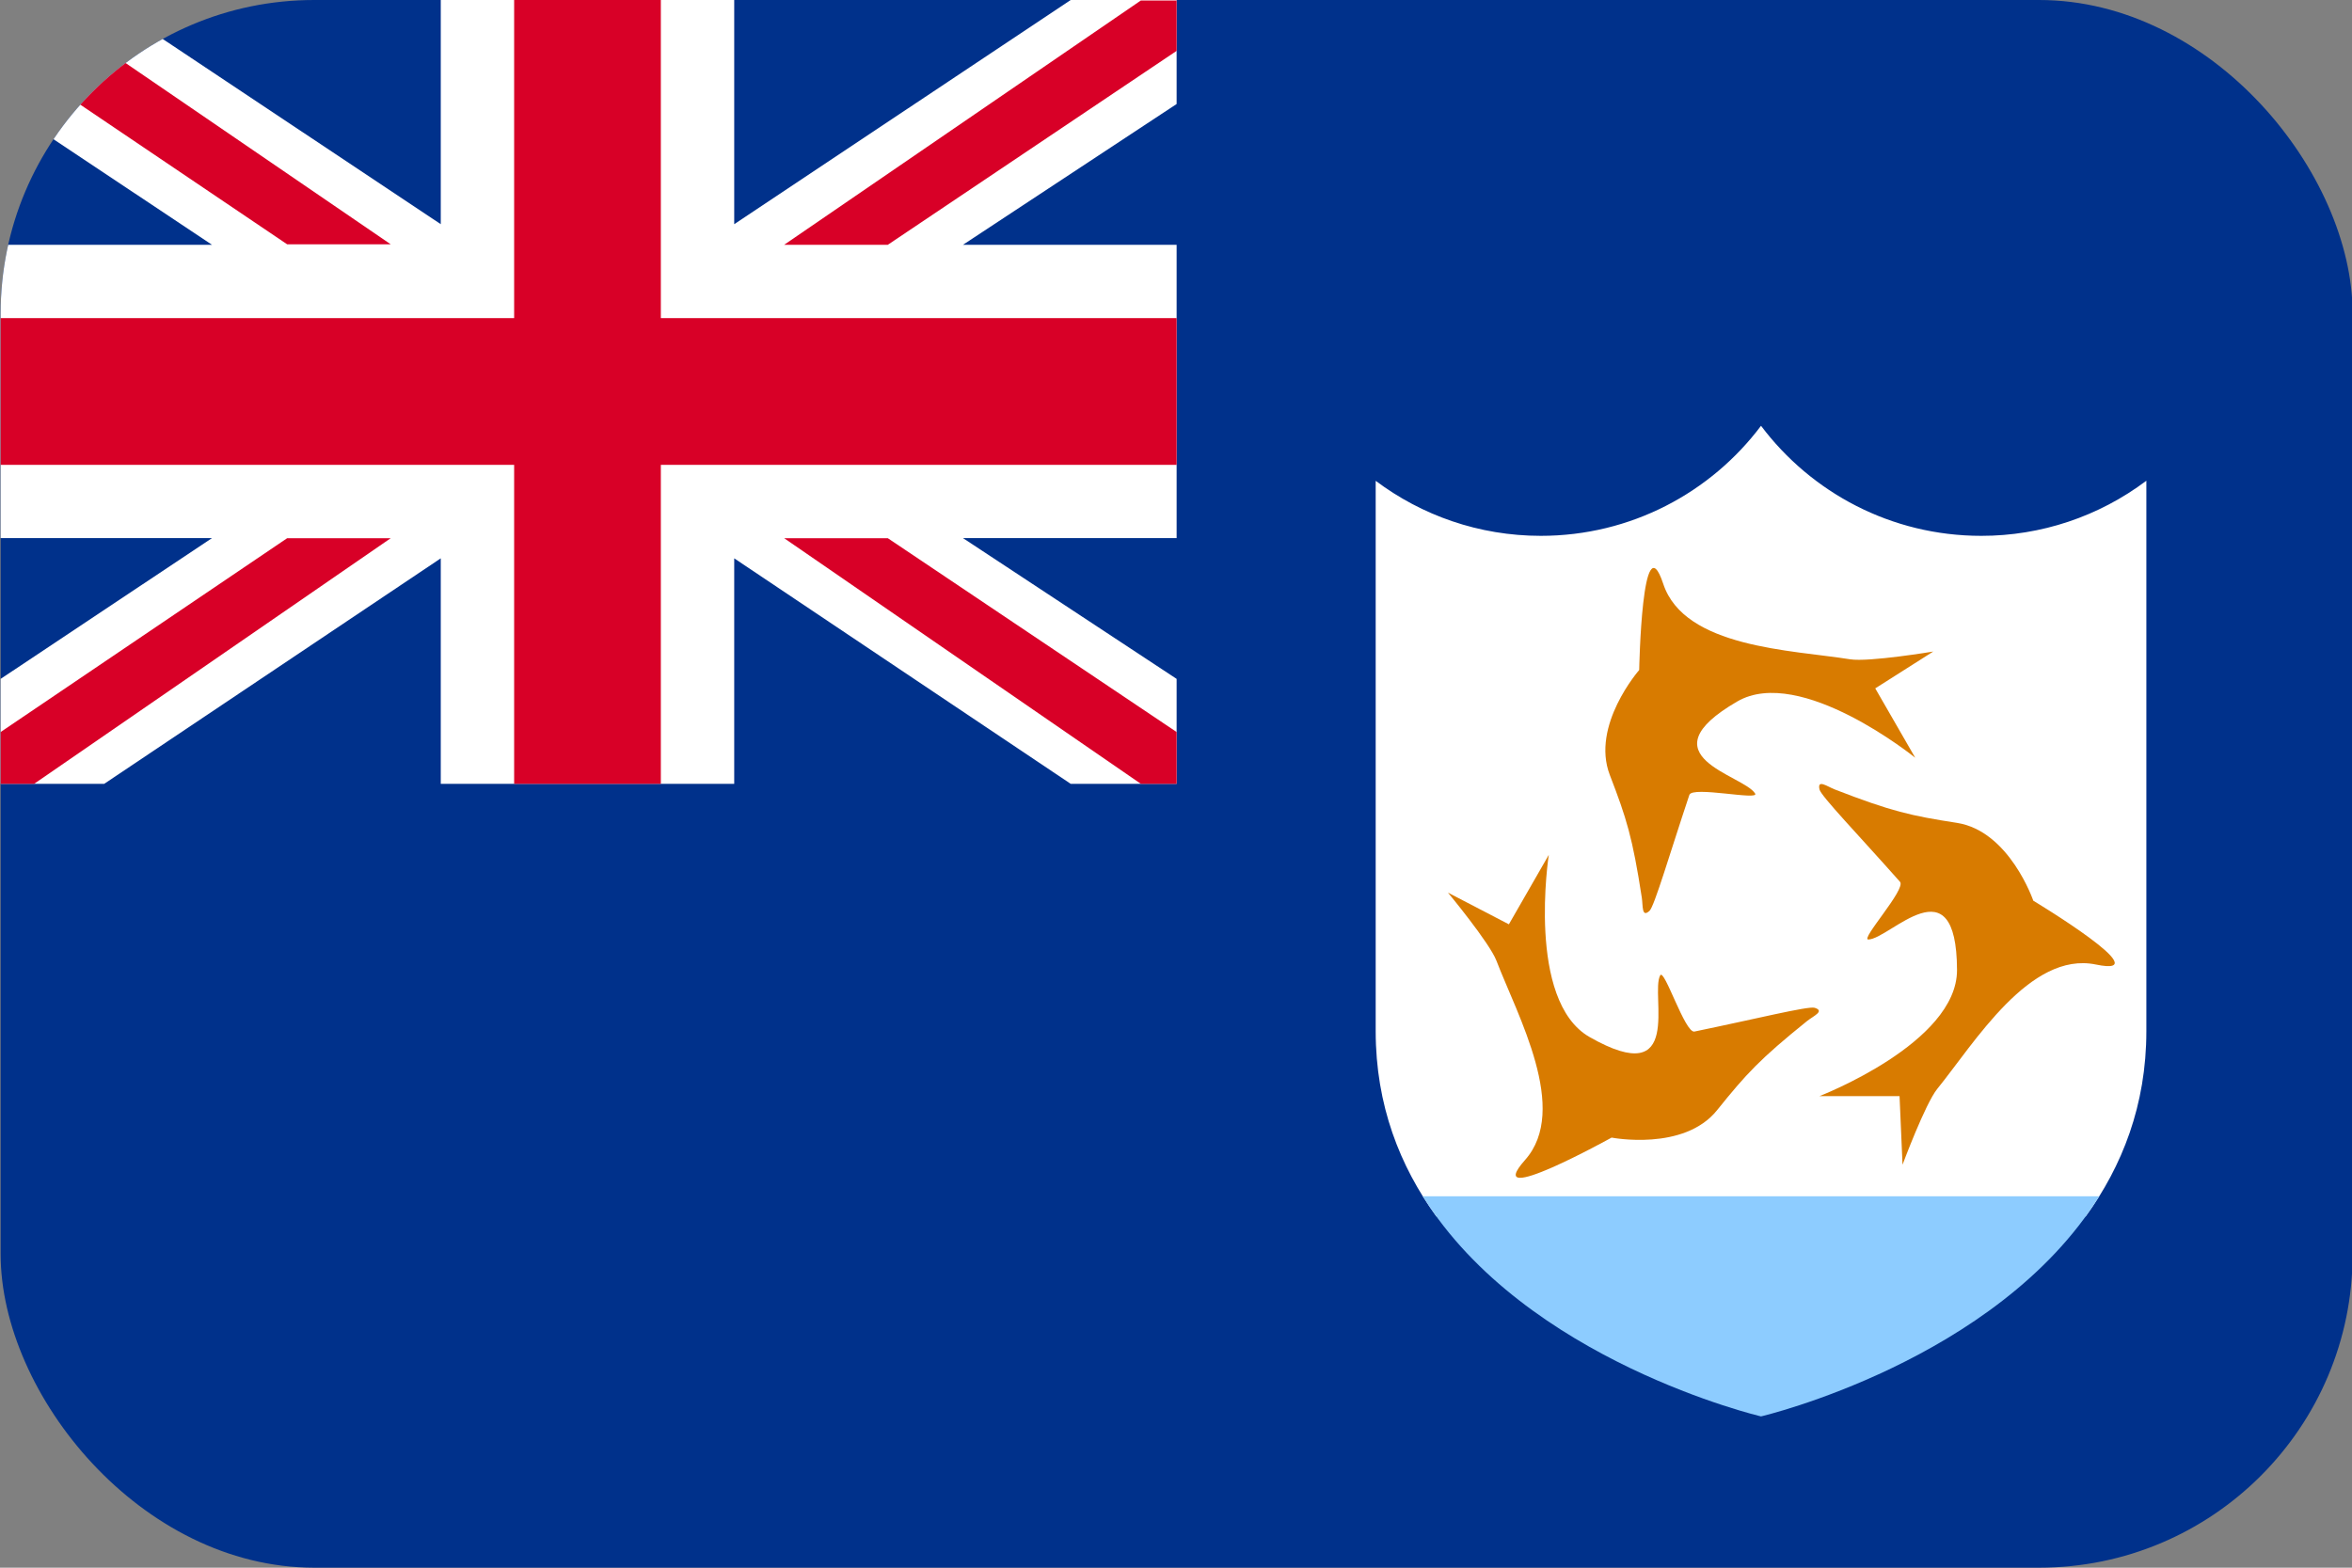 <svg width="30" height="20" viewBox="0 0 30 20" fill="none" xmlns="http://www.w3.org/2000/svg">
<rect x="0" y="0" width="30" height="20" fill="#808080" stroke="none"/>
<g clip-path="url(#clip0_162_16983)">
<path d="M0.008 0H30.008V20H0.008V0Z" fill="#00318B"/>
<path d="M26.603 15.519C27.067 14.88 27.377 14.1 27.377 13.155V6.133C26.77 6.59 26.031 6.837 25.271 6.836C24.122 6.836 23.103 6.284 22.462 5.432C21.822 6.284 20.802 6.836 19.653 6.836C18.863 6.836 18.133 6.574 17.547 6.134V13.155C17.547 14.1 17.857 14.88 18.321 15.519H26.603Z" fill="white"/>
<path d="M18.148 15.262C19.459 17.366 22.462 18.07 22.462 18.07C22.462 18.07 25.465 17.366 26.776 15.262H18.148Z" fill="#8DCCFF"/>
<path d="M23.208 10.072C23.226 10.155 23.718 10.666 24.235 11.25C24.316 11.342 23.724 11.989 23.831 11.986C24.108 11.979 24.957 10.977 24.962 12.375C24.964 13.307 23.207 13.984 23.207 13.984H24.229L24.267 14.859C24.267 14.859 24.557 14.079 24.711 13.89C25.184 13.307 25.891 12.131 26.733 12.305C27.576 12.479 25.935 11.491 25.935 11.491C25.935 11.491 25.631 10.603 24.962 10.498C24.374 10.407 24.126 10.352 23.404 10.072C23.306 10.034 23.177 9.936 23.208 10.072Z" fill="#D87B00"/>
<path d="M21.04 11.62C21.102 11.562 21.301 10.881 21.548 10.141C21.587 10.025 22.443 10.216 22.387 10.124C22.243 9.886 20.95 9.651 22.159 8.949C22.965 8.482 24.429 9.667 24.429 9.667L23.919 8.782L24.659 8.312C24.659 8.312 23.837 8.449 23.598 8.411C22.856 8.292 21.485 8.266 21.215 7.449C20.944 6.632 20.908 8.548 20.908 8.548C20.908 8.548 20.29 9.254 20.533 9.886C20.747 10.441 20.823 10.683 20.941 11.449C20.958 11.553 20.937 11.714 21.04 11.62Z" fill="#D87B00"/>
<path d="M23.146 12.857C23.065 12.832 22.377 13.003 21.613 13.16C21.493 13.185 21.228 12.348 21.176 12.443C21.044 12.687 21.49 13.923 20.275 13.23C19.466 12.767 19.755 10.906 19.755 10.906L19.246 11.792L18.469 11.388C18.469 11.388 19 12.029 19.087 12.256C19.356 12.957 20.023 14.156 19.452 14.799C18.881 15.443 20.556 14.513 20.556 14.513C20.556 14.513 21.477 14.692 21.901 14.164C22.274 13.7 22.445 13.513 23.048 13.027C23.131 12.961 23.28 12.899 23.146 12.857Z" fill="#D87B00"/>
<path d="M15.008 0H13.657L9.365 2.86V0H5.622V2.86L1.329 0H0.008V1.327L2.704 3.123H0.008V6.865H2.704L0.008 8.661V10H1.329L5.622 7.123V10H9.365V7.123L13.657 10H15.008V8.661L12.283 6.865H15.008V3.123H12.283L15.008 1.327V0Z" fill="white"/>
<path d="M8.429 0H6.558V4.058H0.008V5.93H6.558V10H8.429V5.93H15.008V4.058H8.429V0Z" fill="#D80027"/>
<path d="M0.008 10V9.339L3.663 6.866H4.984L0.435 10H0.008ZM0.435 0.006L4.984 3.117H3.663L0.008 0.649V0.006H0.435ZM15.008 0.006V0.649L11.324 3.123H10.002L14.552 0.006H15.008ZM14.552 10L10.002 6.866H11.324L15.008 9.339V10H14.552Z" fill="#D80027"/>
</g>
<defs>
<clipPath id="clip0_162_16983">
<rect x="0.008" width="30" height="20" rx="4" fill="white"/>
</clipPath>
</defs>
</svg>
